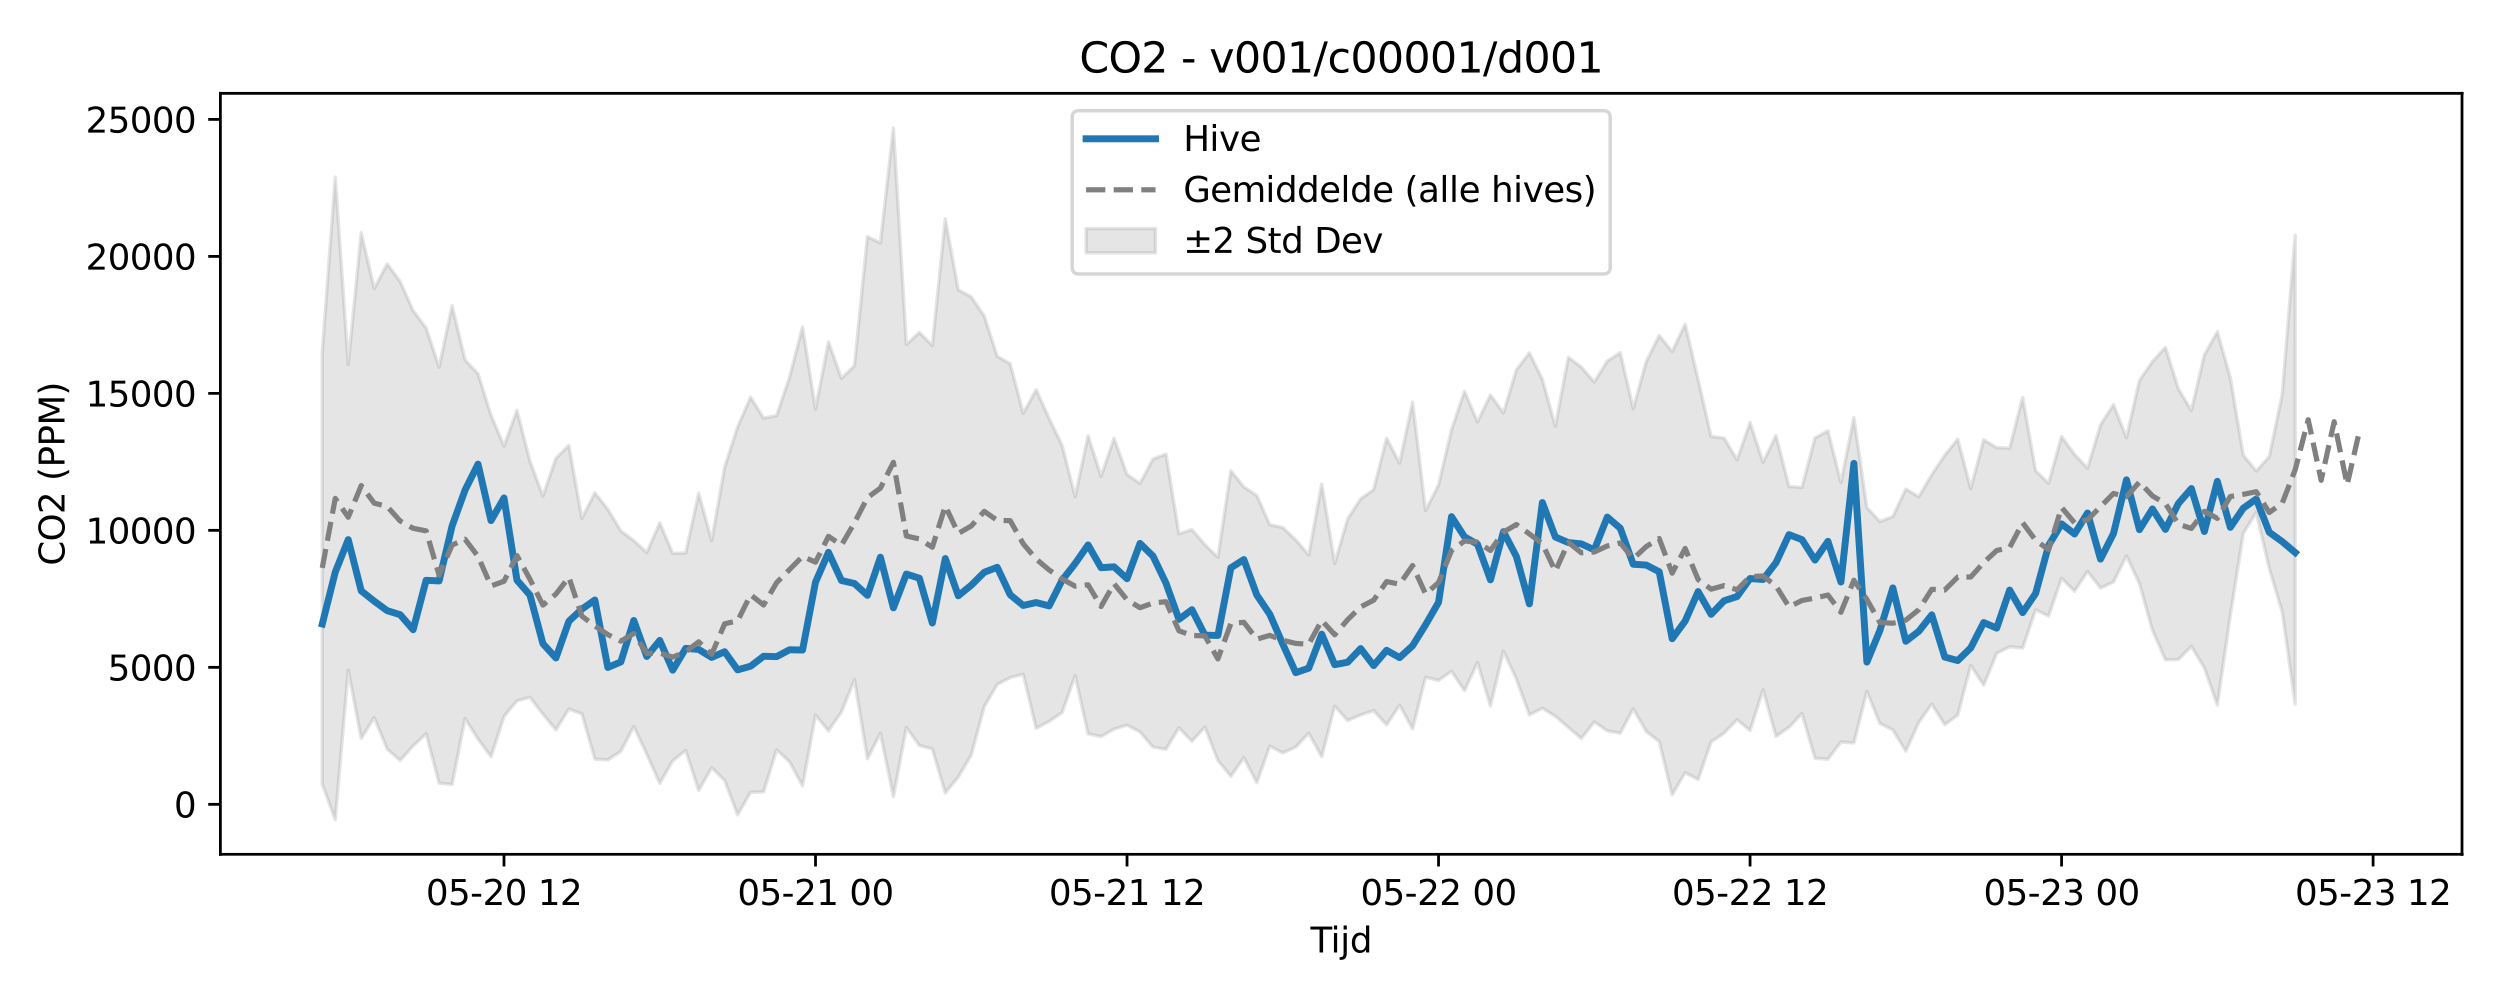 <?xml version="1.0" encoding="utf-8" standalone="no"?>
<!DOCTYPE svg PUBLIC "-//W3C//DTD SVG 1.1//EN"
  "http://www.w3.org/Graphics/SVG/1.1/DTD/svg11.dtd">
<svg xmlns:xlink="http://www.w3.org/1999/xlink" width="720pt" height="288pt" viewBox="0 0 720 288" xmlns="http://www.w3.org/2000/svg" version="1.1">
 <defs>
  <style type="text/css">*{stroke-linejoin: round; stroke-linecap: butt}</style>
 </defs>
 <g id="figure_1">
  <g id="patch_1">
   <path d="M 0 288 
L 720 288 
L 720 0 
L 0 0 
z
" style="fill: #ffffff"/>
  </g>
  <g id="axes_1">
   <g id="patch_2">
    <path d="M 63.47 246.04 
L 709.058 246.04 
L 709.058 26.88 
L 63.47 26.88 
z
" style="fill: #ffffff"/>
   </g>
   <g id="FillBetweenPolyCollection_1">
    <defs>
     <path id="m8ff2dafc01" d="M 92.815 -186.665 
L 92.815 -62.212 
L 96.553 -51.922 
L 100.291 -94.995 
L 104.029 -75.316 
L 107.768 -81.31 
L 111.506 -72.26 
L 115.244 -68.979 
L 118.982 -73.155 
L 122.721 -76.673 
L 126.459 -62.45 
L 130.197 -62.084 
L 133.935 -81.057 
L 137.673 -75.141 
L 141.412 -70.072 
L 145.15 -81.639 
L 148.888 -86.141 
L 152.626 -87.171 
L 156.364 -82.303 
L 160.103 -77.815 
L 163.841 -83.779 
L 167.579 -82.451 
L 171.317 -69.367 
L 175.055 -69.153 
L 178.794 -71.602 
L 182.532 -78.765 
L 186.27 -70.784 
L 190.008 -62.39 
L 193.746 -68.881 
L 197.485 -71.864 
L 201.223 -60.344 
L 204.961 -66.882 
L 208.699 -63.227 
L 212.437 -53.317 
L 216.176 -59.823 
L 219.914 -59.922 
L 223.652 -72.061 
L 227.39 -68.594 
L 231.128 -61.68 
L 234.867 -82.033 
L 238.605 -77.536 
L 242.343 -82.968 
L 246.081 -92.202 
L 249.819 -69.491 
L 253.558 -76.815 
L 257.296 -58.543 
L 261.034 -78.48 
L 264.772 -73.306 
L 268.51 -72.29 
L 272.249 -59.634 
L 275.987 -64.217 
L 279.725 -70.548 
L 283.463 -84.478 
L 287.201 -90.886 
L 290.94 -92.852 
L 294.678 -93.81 
L 298.416 -78.231 
L 302.154 -80.248 
L 305.892 -82.769 
L 309.631 -93.397 
L 313.369 -76.668 
L 317.107 -75.868 
L 320.845 -78.029 
L 324.583 -79.154 
L 328.322 -77.202 
L 332.06 -72.856 
L 335.798 -72.195 
L 339.536 -78.391 
L 343.274 -74.497 
L 347.013 -78.587 
L 350.751 -68.982 
L 354.489 -64.427 
L 358.227 -69.778 
L 361.965 -62.587 
L 365.704 -73.148 
L 369.442 -71.153 
L 373.18 -72.857 
L 376.918 -76.807 
L 380.656 -70.06 
L 384.395 -84.615 
L 388.133 -80.497 
L 391.871 -82.092 
L 395.609 -83.336 
L 399.348 -79.241 
L 403.086 -84.918 
L 406.824 -78.079 
L 410.562 -92.953 
L 414.3 -92.037 
L 418.039 -94.659 
L 421.777 -89.08 
L 425.515 -97.176 
L 429.253 -84.655 
L 432.991 -100.46 
L 436.73 -92.376 
L 440.468 -82.086 
L 444.206 -84.022 
L 447.944 -81.705 
L 451.682 -78.506 
L 455.421 -75.318 
L 459.159 -80.101 
L 462.897 -77.518 
L 466.635 -76.843 
L 470.373 -83.854 
L 474.112 -77.338 
L 477.85 -74.438 
L 481.588 -59.118 
L 485.326 -65.461 
L 489.064 -63.526 
L 492.803 -74.346 
L 496.541 -76.839 
L 500.279 -80.731 
L 504.017 -77.605 
L 507.755 -89.346 
L 511.494 -75.922 
L 515.232 -78.54 
L 518.97 -82.502 
L 522.708 -69.641 
L 526.446 -69.356 
L 530.185 -74.285 
L 533.923 -74.045 
L 537.661 -88.88 
L 541.399 -79.665 
L 545.137 -77.785 
L 548.876 -71.665 
L 552.614 -79.931 
L 556.352 -85.244 
L 560.09 -79.279 
L 563.828 -82.067 
L 567.567 -96.379 
L 571.305 -90.64 
L 575.043 -99.82 
L 578.781 -101.728 
L 582.519 -101.367 
L 586.258 -112.365 
L 589.996 -110.594 
L 593.734 -121.46 
L 597.472 -117.722 
L 601.21 -123.416 
L 604.949 -118.646 
L 608.687 -120.367 
L 612.425 -127.896 
L 616.163 -119.928 
L 619.901 -106.505 
L 623.64 -97.974 
L 627.378 -98.054 
L 631.116 -101.847 
L 634.854 -95.659 
L 638.592 -84.962 
L 642.331 -110.765 
L 646.069 -134.361 
L 649.807 -140.427 
L 653.545 -124.31 
L 657.283 -111.734 
L 661.022 -85.207 
L 661.022 -220.274 
L 661.022 -220.274 
L 657.283 -174.48 
L 653.545 -156.487 
L 649.807 -152.359 
L 646.069 -156.9 
L 642.331 -179.245 
L 638.592 -192.458 
L 634.854 -185.79 
L 631.116 -169.783 
L 627.378 -176.022 
L 623.64 -187.953 
L 619.901 -183.857 
L 616.163 -178.411 
L 612.425 -161.986 
L 608.687 -171.421 
L 604.949 -165.648 
L 601.21 -153.144 
L 597.472 -157.127 
L 593.734 -162.258 
L 589.996 -148.811 
L 586.258 -152.422 
L 582.519 -173.547 
L 578.781 -158.934 
L 575.043 -159.088 
L 571.305 -161.331 
L 567.567 -147.259 
L 563.828 -161.55 
L 560.09 -156.889 
L 556.352 -151.292 
L 552.614 -144.932 
L 548.876 -147.162 
L 545.137 -139.231 
L 541.399 -137.795 
L 537.661 -141.824 
L 533.923 -167.739 
L 530.185 -149.037 
L 526.446 -163.909 
L 522.708 -161.882 
L 518.97 -147.625 
L 515.232 -147.902 
L 511.494 -162.563 
L 507.755 -154.868 
L 504.017 -166.298 
L 500.279 -155.568 
L 496.541 -161.848 
L 492.803 -162.289 
L 489.064 -178.647 
L 485.326 -194.633 
L 481.588 -186.733 
L 477.85 -191.381 
L 474.112 -183.84 
L 470.373 -170.323 
L 466.635 -186.419 
L 462.897 -184.014 
L 459.159 -177.956 
L 455.421 -182.284 
L 451.682 -185.089 
L 447.944 -165.221 
L 444.206 -178.741 
L 440.468 -186.374 
L 436.73 -181.506 
L 432.991 -169.072 
L 429.253 -174.261 
L 425.515 -166.5 
L 421.777 -175.333 
L 418.039 -164.219 
L 414.3 -148.394 
L 410.562 -140.931 
L 406.824 -172.18 
L 403.086 -154.593 
L 399.348 -161.76 
L 395.609 -146.96 
L 391.871 -144.34 
L 388.133 -138.578 
L 384.395 -125.755 
L 380.656 -148.627 
L 376.918 -128.138 
L 373.18 -132.522 
L 369.442 -136.059 
L 365.704 -136.872 
L 361.965 -145.277 
L 358.227 -147.78 
L 354.489 -152.39 
L 350.751 -127.491 
L 347.013 -131.132 
L 343.274 -135.497 
L 339.536 -134.258 
L 335.798 -157.237 
L 332.06 -155.782 
L 328.322 -148.763 
L 324.583 -151.35 
L 320.845 -161.758 
L 317.107 -150.788 
L 313.369 -162.483 
L 309.631 -144.963 
L 305.892 -159.736 
L 302.154 -167.464 
L 298.416 -175.759 
L 294.678 -168.983 
L 290.94 -183.239 
L 287.201 -185.385 
L 283.463 -196.984 
L 279.725 -202.482 
L 275.987 -204.513 
L 272.249 -224.965 
L 268.51 -188.501 
L 264.772 -192.252 
L 261.034 -188.783 
L 257.296 -251.158 
L 253.558 -218.031 
L 249.819 -219.872 
L 246.081 -182.679 
L 242.343 -179.038 
L 238.605 -189.525 
L 234.867 -170.172 
L 231.128 -193.838 
L 227.39 -179.354 
L 223.652 -168.3 
L 219.914 -167.582 
L 216.176 -173.618 
L 212.437 -165.063 
L 208.699 -153.472 
L 204.961 -132.282 
L 201.223 -145.975 
L 197.485 -128.736 
L 193.746 -128.623 
L 190.008 -137.419 
L 186.27 -128.859 
L 182.532 -132.319 
L 178.794 -135.106 
L 175.055 -141.329 
L 171.317 -146.099 
L 167.579 -138.669 
L 163.841 -159.726 
L 160.103 -155.997 
L 156.364 -145.146 
L 152.626 -155.206 
L 148.888 -169.843 
L 145.15 -159.547 
L 141.412 -168.412 
L 137.673 -180.366 
L 133.935 -184.341 
L 130.197 -199.974 
L 126.459 -182.252 
L 122.721 -193.544 
L 118.982 -198.528 
L 115.244 -206.933 
L 111.506 -212.003 
L 107.768 -204.894 
L 104.029 -220.972 
L 100.291 -183.08 
L 96.553 -236.981 
L 92.815 -186.665 
z
" style="stroke: #808080; stroke-opacity: 0.2"/>
    </defs>
    <g clip-path="url(#p6dc0fa5292)">
     <use xlink:href="#m8ff2dafc01" x="0" y="288" style="fill: #808080; fill-opacity: 0.2; stroke: #808080; stroke-opacity: 0.2"/>
    </g>
   </g>
   <g id="matplotlib.axis_1">
    <g id="xtick_1">
     <g id="line2d_1">
      <defs>
       <path id="m4cdfc82470" d="M 0 0 
L 0 3.5 
" style="stroke: #000000; stroke-width: 0.8"/>
      </defs>
      <g>
       <use xlink:href="#m4cdfc82470" x="145.15" y="246.04" style="stroke: #000000; stroke-width: 0.8"/>
      </g>
     </g>
     <g id="text_1">
      <!-- 05-20 12 -->
      <g transform="translate(122.669 260.638) scale(0.1 -0.1)">
       <defs>
        <path id="DejaVuSans-30" d="M 2034 4250 
Q 1547 4250 1301 3770 
Q 1056 3291 1056 2328 
Q 1056 1369 1301 889 
Q 1547 409 2034 409 
Q 2525 409 2770 889 
Q 3016 1369 3016 2328 
Q 3016 3291 2770 3770 
Q 2525 4250 2034 4250 
z
M 2034 4750 
Q 2819 4750 3233 4129 
Q 3647 3509 3647 2328 
Q 3647 1150 3233 529 
Q 2819 -91 2034 -91 
Q 1250 -91 836 529 
Q 422 1150 422 2328 
Q 422 3509 836 4129 
Q 1250 4750 2034 4750 
z
" transform="scale(0.016)"/>
        <path id="DejaVuSans-35" d="M 691 4666 
L 3169 4666 
L 3169 4134 
L 1269 4134 
L 1269 2991 
Q 1406 3038 1543 3061 
Q 1681 3084 1819 3084 
Q 2600 3084 3056 2656 
Q 3513 2228 3513 1497 
Q 3513 744 3044 326 
Q 2575 -91 1722 -91 
Q 1428 -91 1123 -41 
Q 819 9 494 109 
L 494 744 
Q 775 591 1075 516 
Q 1375 441 1709 441 
Q 2250 441 2565 725 
Q 2881 1009 2881 1497 
Q 2881 1984 2565 2268 
Q 2250 2553 1709 2553 
Q 1456 2553 1204 2497 
Q 953 2441 691 2322 
L 691 4666 
z
" transform="scale(0.016)"/>
        <path id="DejaVuSans-2d" d="M 313 2009 
L 1997 2009 
L 1997 1497 
L 313 1497 
L 313 2009 
z
" transform="scale(0.016)"/>
        <path id="DejaVuSans-32" d="M 1228 531 
L 3431 531 
L 3431 0 
L 469 0 
L 469 531 
Q 828 903 1448 1529 
Q 2069 2156 2228 2338 
Q 2531 2678 2651 2914 
Q 2772 3150 2772 3378 
Q 2772 3750 2511 3984 
Q 2250 4219 1831 4219 
Q 1534 4219 1204 4116 
Q 875 4013 500 3803 
L 500 4441 
Q 881 4594 1212 4672 
Q 1544 4750 1819 4750 
Q 2544 4750 2975 4387 
Q 3406 4025 3406 3419 
Q 3406 3131 3298 2873 
Q 3191 2616 2906 2266 
Q 2828 2175 2409 1742 
Q 1991 1309 1228 531 
z
" transform="scale(0.016)"/>
        <path id="DejaVuSans-20" transform="scale(0.016)"/>
        <path id="DejaVuSans-31" d="M 794 531 
L 1825 531 
L 1825 4091 
L 703 3866 
L 703 4441 
L 1819 4666 
L 2450 4666 
L 2450 531 
L 3481 531 
L 3481 0 
L 794 0 
L 794 531 
z
" transform="scale(0.016)"/>
       </defs>
       <use xlink:href="#DejaVuSans-30"/>
       <use xlink:href="#DejaVuSans-35" transform="translate(63.623 0)"/>
       <use xlink:href="#DejaVuSans-2d" transform="translate(127.246 0)"/>
       <use xlink:href="#DejaVuSans-32" transform="translate(163.33 0)"/>
       <use xlink:href="#DejaVuSans-30" transform="translate(226.953 0)"/>
       <use xlink:href="#DejaVuSans-20" transform="translate(290.576 0)"/>
       <use xlink:href="#DejaVuSans-31" transform="translate(322.363 0)"/>
       <use xlink:href="#DejaVuSans-32" transform="translate(385.986 0)"/>
      </g>
     </g>
    </g>
    <g id="xtick_2">
     <g id="line2d_2">
      <g>
       <use xlink:href="#m4cdfc82470" x="234.867" y="246.04" style="stroke: #000000; stroke-width: 0.8"/>
      </g>
     </g>
     <g id="text_2">
      <!-- 05-21 00 -->
      <g transform="translate(212.386 260.638) scale(0.1 -0.1)">
       <use xlink:href="#DejaVuSans-30"/>
       <use xlink:href="#DejaVuSans-35" transform="translate(63.623 0)"/>
       <use xlink:href="#DejaVuSans-2d" transform="translate(127.246 0)"/>
       <use xlink:href="#DejaVuSans-32" transform="translate(163.33 0)"/>
       <use xlink:href="#DejaVuSans-31" transform="translate(226.953 0)"/>
       <use xlink:href="#DejaVuSans-20" transform="translate(290.576 0)"/>
       <use xlink:href="#DejaVuSans-30" transform="translate(322.363 0)"/>
       <use xlink:href="#DejaVuSans-30" transform="translate(385.986 0)"/>
      </g>
     </g>
    </g>
    <g id="xtick_3">
     <g id="line2d_3">
      <g>
       <use xlink:href="#m4cdfc82470" x="324.583" y="246.04" style="stroke: #000000; stroke-width: 0.8"/>
      </g>
     </g>
     <g id="text_3">
      <!-- 05-21 12 -->
      <g transform="translate(302.103 260.638) scale(0.1 -0.1)">
       <use xlink:href="#DejaVuSans-30"/>
       <use xlink:href="#DejaVuSans-35" transform="translate(63.623 0)"/>
       <use xlink:href="#DejaVuSans-2d" transform="translate(127.246 0)"/>
       <use xlink:href="#DejaVuSans-32" transform="translate(163.33 0)"/>
       <use xlink:href="#DejaVuSans-31" transform="translate(226.953 0)"/>
       <use xlink:href="#DejaVuSans-20" transform="translate(290.576 0)"/>
       <use xlink:href="#DejaVuSans-31" transform="translate(322.363 0)"/>
       <use xlink:href="#DejaVuSans-32" transform="translate(385.986 0)"/>
      </g>
     </g>
    </g>
    <g id="xtick_4">
     <g id="line2d_4">
      <g>
       <use xlink:href="#m4cdfc82470" x="414.3" y="246.04" style="stroke: #000000; stroke-width: 0.8"/>
      </g>
     </g>
     <g id="text_4">
      <!-- 05-22 00 -->
      <g transform="translate(391.82 260.638) scale(0.1 -0.1)">
       <use xlink:href="#DejaVuSans-30"/>
       <use xlink:href="#DejaVuSans-35" transform="translate(63.623 0)"/>
       <use xlink:href="#DejaVuSans-2d" transform="translate(127.246 0)"/>
       <use xlink:href="#DejaVuSans-32" transform="translate(163.33 0)"/>
       <use xlink:href="#DejaVuSans-32" transform="translate(226.953 0)"/>
       <use xlink:href="#DejaVuSans-20" transform="translate(290.576 0)"/>
       <use xlink:href="#DejaVuSans-30" transform="translate(322.363 0)"/>
       <use xlink:href="#DejaVuSans-30" transform="translate(385.986 0)"/>
      </g>
     </g>
    </g>
    <g id="xtick_5">
     <g id="line2d_5">
      <g>
       <use xlink:href="#m4cdfc82470" x="504.017" y="246.04" style="stroke: #000000; stroke-width: 0.8"/>
      </g>
     </g>
     <g id="text_5">
      <!-- 05-22 12 -->
      <g transform="translate(481.537 260.638) scale(0.1 -0.1)">
       <use xlink:href="#DejaVuSans-30"/>
       <use xlink:href="#DejaVuSans-35" transform="translate(63.623 0)"/>
       <use xlink:href="#DejaVuSans-2d" transform="translate(127.246 0)"/>
       <use xlink:href="#DejaVuSans-32" transform="translate(163.33 0)"/>
       <use xlink:href="#DejaVuSans-32" transform="translate(226.953 0)"/>
       <use xlink:href="#DejaVuSans-20" transform="translate(290.576 0)"/>
       <use xlink:href="#DejaVuSans-31" transform="translate(322.363 0)"/>
       <use xlink:href="#DejaVuSans-32" transform="translate(385.986 0)"/>
      </g>
     </g>
    </g>
    <g id="xtick_6">
     <g id="line2d_6">
      <g>
       <use xlink:href="#m4cdfc82470" x="593.734" y="246.04" style="stroke: #000000; stroke-width: 0.8"/>
      </g>
     </g>
     <g id="text_6">
      <!-- 05-23 00 -->
      <g transform="translate(571.254 260.638) scale(0.1 -0.1)">
       <defs>
        <path id="DejaVuSans-33" d="M 2597 2516 
Q 3050 2419 3304 2112 
Q 3559 1806 3559 1356 
Q 3559 666 3084 287 
Q 2609 -91 1734 -91 
Q 1441 -91 1130 -33 
Q 819 25 488 141 
L 488 750 
Q 750 597 1062 519 
Q 1375 441 1716 441 
Q 2309 441 2620 675 
Q 2931 909 2931 1356 
Q 2931 1769 2642 2001 
Q 2353 2234 1838 2234 
L 1294 2234 
L 1294 2753 
L 1863 2753 
Q 2328 2753 2575 2939 
Q 2822 3125 2822 3475 
Q 2822 3834 2567 4026 
Q 2313 4219 1838 4219 
Q 1578 4219 1281 4162 
Q 984 4106 628 3988 
L 628 4550 
Q 988 4650 1302 4700 
Q 1616 4750 1894 4750 
Q 2613 4750 3031 4423 
Q 3450 4097 3450 3541 
Q 3450 3153 3228 2886 
Q 3006 2619 2597 2516 
z
" transform="scale(0.016)"/>
       </defs>
       <use xlink:href="#DejaVuSans-30"/>
       <use xlink:href="#DejaVuSans-35" transform="translate(63.623 0)"/>
       <use xlink:href="#DejaVuSans-2d" transform="translate(127.246 0)"/>
       <use xlink:href="#DejaVuSans-32" transform="translate(163.33 0)"/>
       <use xlink:href="#DejaVuSans-33" transform="translate(226.953 0)"/>
       <use xlink:href="#DejaVuSans-20" transform="translate(290.576 0)"/>
       <use xlink:href="#DejaVuSans-30" transform="translate(322.363 0)"/>
       <use xlink:href="#DejaVuSans-30" transform="translate(385.986 0)"/>
      </g>
     </g>
    </g>
    <g id="xtick_7">
     <g id="line2d_7">
      <g>
       <use xlink:href="#m4cdfc82470" x="683.451" y="246.04" style="stroke: #000000; stroke-width: 0.8"/>
      </g>
     </g>
     <g id="text_7">
      <!-- 05-23 12 -->
      <g transform="translate(660.97 260.638) scale(0.1 -0.1)">
       <use xlink:href="#DejaVuSans-30"/>
       <use xlink:href="#DejaVuSans-35" transform="translate(63.623 0)"/>
       <use xlink:href="#DejaVuSans-2d" transform="translate(127.246 0)"/>
       <use xlink:href="#DejaVuSans-32" transform="translate(163.33 0)"/>
       <use xlink:href="#DejaVuSans-33" transform="translate(226.953 0)"/>
       <use xlink:href="#DejaVuSans-20" transform="translate(290.576 0)"/>
       <use xlink:href="#DejaVuSans-31" transform="translate(322.363 0)"/>
       <use xlink:href="#DejaVuSans-32" transform="translate(385.986 0)"/>
      </g>
     </g>
    </g>
    <g id="text_8">
     <!-- Tijd -->
     <g transform="translate(377.414 274.317) scale(0.1 -0.1)">
      <defs>
       <path id="DejaVuSans-54" d="M -19 4666 
L 3928 4666 
L 3928 4134 
L 2272 4134 
L 2272 0 
L 1638 0 
L 1638 4134 
L -19 4134 
L -19 4666 
z
" transform="scale(0.016)"/>
       <path id="DejaVuSans-69" d="M 603 3500 
L 1178 3500 
L 1178 0 
L 603 0 
L 603 3500 
z
M 603 4863 
L 1178 4863 
L 1178 4134 
L 603 4134 
L 603 4863 
z
" transform="scale(0.016)"/>
       <path id="DejaVuSans-6a" d="M 603 3500 
L 1178 3500 
L 1178 -63 
Q 1178 -731 923 -1031 
Q 669 -1331 103 -1331 
L -116 -1331 
L -116 -844 
L 38 -844 
Q 366 -844 484 -692 
Q 603 -541 603 -63 
L 603 3500 
z
M 603 4863 
L 1178 4863 
L 1178 4134 
L 603 4134 
L 603 4863 
z
" transform="scale(0.016)"/>
       <path id="DejaVuSans-64" d="M 2906 2969 
L 2906 4863 
L 3481 4863 
L 3481 0 
L 2906 0 
L 2906 525 
Q 2725 213 2448 61 
Q 2172 -91 1784 -91 
Q 1150 -91 751 415 
Q 353 922 353 1747 
Q 353 2572 751 3078 
Q 1150 3584 1784 3584 
Q 2172 3584 2448 3432 
Q 2725 3281 2906 2969 
z
M 947 1747 
Q 947 1113 1208 752 
Q 1469 391 1925 391 
Q 2381 391 2643 752 
Q 2906 1113 2906 1747 
Q 2906 2381 2643 2742 
Q 2381 3103 1925 3103 
Q 1469 3103 1208 2742 
Q 947 2381 947 1747 
z
" transform="scale(0.016)"/>
      </defs>
      <use xlink:href="#DejaVuSans-54"/>
      <use xlink:href="#DejaVuSans-69" transform="translate(57.959 0)"/>
      <use xlink:href="#DejaVuSans-6a" transform="translate(85.742 0)"/>
      <use xlink:href="#DejaVuSans-64" transform="translate(113.525 0)"/>
     </g>
    </g>
   </g>
   <g id="matplotlib.axis_2">
    <g id="ytick_1">
     <g id="line2d_8">
      <defs>
       <path id="maaa9385271" d="M 0 0 
L -3.5 0 
" style="stroke: #000000; stroke-width: 0.8"/>
      </defs>
      <g>
       <use xlink:href="#maaa9385271" x="63.47" y="231.643" style="stroke: #000000; stroke-width: 0.8"/>
      </g>
     </g>
     <g id="text_9">
      <!-- 0 -->
      <g transform="translate(50.108 235.442) scale(0.1 -0.1)">
       <use xlink:href="#DejaVuSans-30"/>
      </g>
     </g>
    </g>
    <g id="ytick_2">
     <g id="line2d_9">
      <g>
       <use xlink:href="#maaa9385271" x="63.47" y="192.193" style="stroke: #000000; stroke-width: 0.8"/>
      </g>
     </g>
     <g id="text_10">
      <!-- 5000 -->
      <g transform="translate(31.02 195.992) scale(0.1 -0.1)">
       <use xlink:href="#DejaVuSans-35"/>
       <use xlink:href="#DejaVuSans-30" transform="translate(63.623 0)"/>
       <use xlink:href="#DejaVuSans-30" transform="translate(127.246 0)"/>
       <use xlink:href="#DejaVuSans-30" transform="translate(190.869 0)"/>
      </g>
     </g>
    </g>
    <g id="ytick_3">
     <g id="line2d_10">
      <g>
       <use xlink:href="#maaa9385271" x="63.47" y="152.742" style="stroke: #000000; stroke-width: 0.8"/>
      </g>
     </g>
     <g id="text_11">
      <!-- 10000 -->
      <g transform="translate(24.657 156.541) scale(0.1 -0.1)">
       <use xlink:href="#DejaVuSans-31"/>
       <use xlink:href="#DejaVuSans-30" transform="translate(63.623 0)"/>
       <use xlink:href="#DejaVuSans-30" transform="translate(127.246 0)"/>
       <use xlink:href="#DejaVuSans-30" transform="translate(190.869 0)"/>
       <use xlink:href="#DejaVuSans-30" transform="translate(254.492 0)"/>
      </g>
     </g>
    </g>
    <g id="ytick_4">
     <g id="line2d_11">
      <g>
       <use xlink:href="#maaa9385271" x="63.47" y="113.292" style="stroke: #000000; stroke-width: 0.8"/>
      </g>
     </g>
     <g id="text_12">
      <!-- 15000 -->
      <g transform="translate(24.657 117.091) scale(0.1 -0.1)">
       <use xlink:href="#DejaVuSans-31"/>
       <use xlink:href="#DejaVuSans-35" transform="translate(63.623 0)"/>
       <use xlink:href="#DejaVuSans-30" transform="translate(127.246 0)"/>
       <use xlink:href="#DejaVuSans-30" transform="translate(190.869 0)"/>
       <use xlink:href="#DejaVuSans-30" transform="translate(254.492 0)"/>
      </g>
     </g>
    </g>
    <g id="ytick_5">
     <g id="line2d_12">
      <g>
       <use xlink:href="#maaa9385271" x="63.47" y="73.841" style="stroke: #000000; stroke-width: 0.8"/>
      </g>
     </g>
     <g id="text_13">
      <!-- 20000 -->
      <g transform="translate(24.657 77.641) scale(0.1 -0.1)">
       <use xlink:href="#DejaVuSans-32"/>
       <use xlink:href="#DejaVuSans-30" transform="translate(63.623 0)"/>
       <use xlink:href="#DejaVuSans-30" transform="translate(127.246 0)"/>
       <use xlink:href="#DejaVuSans-30" transform="translate(190.869 0)"/>
       <use xlink:href="#DejaVuSans-30" transform="translate(254.492 0)"/>
      </g>
     </g>
    </g>
    <g id="ytick_6">
     <g id="line2d_13">
      <g>
       <use xlink:href="#maaa9385271" x="63.47" y="34.391" style="stroke: #000000; stroke-width: 0.8"/>
      </g>
     </g>
     <g id="text_14">
      <!-- 25000 -->
      <g transform="translate(24.657 38.19) scale(0.1 -0.1)">
       <use xlink:href="#DejaVuSans-32"/>
       <use xlink:href="#DejaVuSans-35" transform="translate(63.623 0)"/>
       <use xlink:href="#DejaVuSans-30" transform="translate(127.246 0)"/>
       <use xlink:href="#DejaVuSans-30" transform="translate(190.869 0)"/>
       <use xlink:href="#DejaVuSans-30" transform="translate(254.492 0)"/>
      </g>
     </g>
    </g>
    <g id="text_15">
     <!-- CO2 (PPM) -->
     <g transform="translate(18.578 162.903) rotate(-90) scale(0.1 -0.1)">
      <defs>
       <path id="DejaVuSans-43" d="M 4122 4306 
L 4122 3641 
Q 3803 3938 3442 4084 
Q 3081 4231 2675 4231 
Q 1875 4231 1450 3742 
Q 1025 3253 1025 2328 
Q 1025 1406 1450 917 
Q 1875 428 2675 428 
Q 3081 428 3442 575 
Q 3803 722 4122 1019 
L 4122 359 
Q 3791 134 3420 21 
Q 3050 -91 2638 -91 
Q 1578 -91 968 557 
Q 359 1206 359 2328 
Q 359 3453 968 4101 
Q 1578 4750 2638 4750 
Q 3056 4750 3426 4639 
Q 3797 4528 4122 4306 
z
" transform="scale(0.016)"/>
       <path id="DejaVuSans-4f" d="M 2522 4238 
Q 1834 4238 1429 3725 
Q 1025 3213 1025 2328 
Q 1025 1447 1429 934 
Q 1834 422 2522 422 
Q 3209 422 3611 934 
Q 4013 1447 4013 2328 
Q 4013 3213 3611 3725 
Q 3209 4238 2522 4238 
z
M 2522 4750 
Q 3503 4750 4090 4092 
Q 4678 3434 4678 2328 
Q 4678 1225 4090 567 
Q 3503 -91 2522 -91 
Q 1538 -91 948 565 
Q 359 1222 359 2328 
Q 359 3434 948 4092 
Q 1538 4750 2522 4750 
z
" transform="scale(0.016)"/>
       <path id="DejaVuSans-28" d="M 1984 4856 
Q 1566 4138 1362 3434 
Q 1159 2731 1159 2009 
Q 1159 1288 1364 580 
Q 1569 -128 1984 -844 
L 1484 -844 
Q 1016 -109 783 600 
Q 550 1309 550 2009 
Q 550 2706 781 3412 
Q 1013 4119 1484 4856 
L 1984 4856 
z
" transform="scale(0.016)"/>
       <path id="DejaVuSans-50" d="M 1259 4147 
L 1259 2394 
L 2053 2394 
Q 2494 2394 2734 2622 
Q 2975 2850 2975 3272 
Q 2975 3691 2734 3919 
Q 2494 4147 2053 4147 
L 1259 4147 
z
M 628 4666 
L 2053 4666 
Q 2838 4666 3239 4311 
Q 3641 3956 3641 3272 
Q 3641 2581 3239 2228 
Q 2838 1875 2053 1875 
L 1259 1875 
L 1259 0 
L 628 0 
L 628 4666 
z
" transform="scale(0.016)"/>
       <path id="DejaVuSans-4d" d="M 628 4666 
L 1569 4666 
L 2759 1491 
L 3956 4666 
L 4897 4666 
L 4897 0 
L 4281 0 
L 4281 4097 
L 3078 897 
L 2444 897 
L 1241 4097 
L 1241 0 
L 628 0 
L 628 4666 
z
" transform="scale(0.016)"/>
       <path id="DejaVuSans-29" d="M 513 4856 
L 1013 4856 
Q 1481 4119 1714 3412 
Q 1947 2706 1947 2009 
Q 1947 1309 1714 600 
Q 1481 -109 1013 -844 
L 513 -844 
Q 928 -128 1133 580 
Q 1338 1288 1338 2009 
Q 1338 2731 1133 3434 
Q 928 4138 513 4856 
z
" transform="scale(0.016)"/>
      </defs>
      <use xlink:href="#DejaVuSans-43"/>
      <use xlink:href="#DejaVuSans-4f" transform="translate(69.824 0)"/>
      <use xlink:href="#DejaVuSans-32" transform="translate(148.535 0)"/>
      <use xlink:href="#DejaVuSans-20" transform="translate(212.158 0)"/>
      <use xlink:href="#DejaVuSans-28" transform="translate(243.945 0)"/>
      <use xlink:href="#DejaVuSans-50" transform="translate(282.959 0)"/>
      <use xlink:href="#DejaVuSans-50" transform="translate(343.262 0)"/>
      <use xlink:href="#DejaVuSans-4d" transform="translate(403.564 0)"/>
      <use xlink:href="#DejaVuSans-29" transform="translate(489.844 0)"/>
     </g>
    </g>
   </g>
   <g id="line2d_14">
    <path d="M 92.815 179.714 
L 96.553 164.772 
L 100.291 155.42 
L 104.029 170.158 
L 107.768 173.133 
L 111.506 175.871 
L 115.244 177.028 
L 118.982 181.346 
L 122.721 167.128 
L 126.459 167.313 
L 130.197 151.503 
L 133.935 141.136 
L 137.673 133.675 
L 141.412 149.92 
L 145.15 143.419 
L 148.888 167.097 
L 152.626 171.379 
L 156.364 185.386 
L 160.103 189.481 
L 163.841 178.916 
L 167.579 175.434 
L 171.317 172.809 
L 175.055 192.229 
L 178.794 190.638 
L 182.532 178.703 
L 186.27 189.055 
L 190.008 184.45 
L 193.746 193.005 
L 197.485 186.727 
L 201.223 187.038 
L 204.961 189.331 
L 208.699 187.698 
L 212.437 192.916 
L 216.176 191.864 
L 219.914 189.008 
L 223.652 189.11 
L 227.39 187.135 
L 231.128 187.217 
L 234.867 167.66 
L 238.605 159.078 
L 242.343 167.189 
L 246.081 168.049 
L 249.819 171.455 
L 253.558 160.485 
L 257.296 175.058 
L 261.034 165.335 
L 264.772 166.518 
L 268.51 179.429 
L 272.249 160.866 
L 275.987 171.584 
L 279.725 168.541 
L 283.463 164.814 
L 287.201 163.386 
L 290.94 171.3 
L 294.678 174.365 
L 298.416 173.533 
L 302.154 174.5 
L 305.892 167.089 
L 309.631 162.302 
L 313.369 156.945 
L 317.107 163.502 
L 320.845 163.241 
L 324.583 166.663 
L 328.322 156.506 
L 332.06 160.156 
L 335.798 167.941 
L 339.536 178.369 
L 343.274 175.592 
L 347.013 182.927 
L 350.751 183.014 
L 354.489 163.536 
L 358.227 161.161 
L 361.965 171.373 
L 365.704 176.915 
L 369.442 185.489 
L 373.18 193.726 
L 376.918 192.432 
L 380.656 182.651 
L 384.395 191.43 
L 388.133 190.717 
L 391.871 186.788 
L 395.609 191.68 
L 399.348 187.288 
L 403.086 189.389 
L 406.824 185.965 
L 410.562 179.942 
L 414.3 173.472 
L 418.039 148.8 
L 421.777 154.602 
L 425.515 156.74 
L 429.253 166.997 
L 432.991 153.129 
L 436.73 160.314 
L 440.468 173.911 
L 444.206 144.738 
L 447.944 154.665 
L 451.682 156.259 
L 455.421 156.637 
L 459.159 158.355 
L 462.897 148.929 
L 466.635 152.127 
L 470.373 162.507 
L 474.112 162.731 
L 477.85 164.667 
L 481.588 183.953 
L 485.326 178.854 
L 489.064 170.379 
L 492.803 176.925 
L 496.541 173.014 
L 500.279 171.802 
L 504.017 166.617 
L 507.755 166.894 
L 511.494 162.042 
L 515.232 153.981 
L 518.97 155.412 
L 522.708 161.3 
L 526.446 155.911 
L 530.185 167.623 
L 533.923 133.455 
L 537.661 190.67 
L 541.399 181.601 
L 545.137 169.317 
L 548.876 184.684 
L 552.614 181.813 
L 556.352 177.08 
L 560.09 189.239 
L 563.828 190.233 
L 567.567 186.596 
L 571.305 179.29 
L 575.043 180.902 
L 578.781 169.948 
L 582.519 176.431 
L 586.258 170.913 
L 589.996 157.069 
L 593.734 150.88 
L 597.472 153.786 
L 601.21 147.758 
L 604.949 161.019 
L 608.687 153.652 
L 612.425 138.201 
L 616.163 152.537 
L 619.901 146.577 
L 623.64 152.456 
L 627.378 145.005 
L 631.116 140.702 
L 634.854 153.071 
L 638.592 138.622 
L 642.331 151.872 
L 646.069 146.354 
L 649.807 143.716 
L 653.545 153.289 
L 657.283 155.985 
L 661.022 159.136 
L 661.022 159.136 
" clip-path="url(#p6dc0fa5292)" style="fill: none; stroke: #1f77b4; stroke-width: 2; stroke-linecap: square"/>
   </g>
   <g id="line2d_15">
    <path d="M 92.815 163.561 
L 96.553 143.549 
L 100.291 148.962 
L 104.029 139.856 
L 107.768 144.898 
L 111.506 145.869 
L 115.244 150.044 
L 118.982 152.158 
L 122.721 152.891 
L 126.459 165.649 
L 130.197 156.971 
L 133.935 155.301 
L 137.673 160.246 
L 141.412 168.758 
L 145.15 167.407 
L 148.888 160.008 
L 152.626 166.812 
L 156.364 174.275 
L 160.103 171.094 
L 163.841 166.247 
L 167.579 177.44 
L 171.317 180.267 
L 175.055 182.759 
L 178.794 184.646 
L 182.532 182.458 
L 186.27 188.179 
L 190.008 188.095 
L 193.746 189.248 
L 197.485 187.7 
L 201.223 184.84 
L 204.961 188.418 
L 208.699 179.65 
L 212.437 178.81 
L 216.176 171.28 
L 219.914 174.248 
L 223.652 167.82 
L 231.128 160.241 
L 234.867 161.897 
L 238.605 154.47 
L 242.343 156.997 
L 246.081 150.56 
L 249.819 143.318 
L 253.558 140.577 
L 257.296 133.149 
L 261.034 154.368 
L 264.772 155.221 
L 268.51 157.605 
L 272.249 145.701 
L 275.987 153.635 
L 279.725 151.485 
L 283.463 147.269 
L 287.201 149.864 
L 290.94 149.954 
L 294.678 156.604 
L 298.416 161.005 
L 302.154 164.144 
L 305.892 166.748 
L 309.631 168.82 
L 313.369 168.424 
L 317.107 174.672 
L 320.845 168.106 
L 324.583 172.748 
L 328.322 175.018 
L 332.06 173.681 
L 335.798 173.284 
L 339.536 181.676 
L 343.274 183.003 
L 347.013 183.14 
L 350.751 189.764 
L 354.489 179.591 
L 358.227 179.221 
L 361.965 184.068 
L 365.704 182.99 
L 369.442 184.394 
L 373.18 185.31 
L 376.918 185.528 
L 380.656 178.657 
L 384.395 182.815 
L 388.133 178.463 
L 391.871 174.784 
L 395.609 172.852 
L 399.348 167.499 
L 403.086 168.245 
L 406.824 162.87 
L 410.562 171.058 
L 414.3 167.785 
L 418.039 158.561 
L 421.777 155.794 
L 425.515 156.162 
L 429.253 158.542 
L 432.991 153.234 
L 436.73 151.059 
L 440.468 153.77 
L 444.206 156.619 
L 447.944 164.537 
L 451.682 156.202 
L 455.421 159.199 
L 459.159 158.971 
L 462.897 157.234 
L 466.635 156.369 
L 470.373 160.912 
L 474.112 157.411 
L 477.85 155.091 
L 481.588 165.074 
L 485.326 157.953 
L 489.064 166.914 
L 492.803 169.682 
L 496.541 168.656 
L 500.279 169.851 
L 504.017 166.049 
L 507.755 165.893 
L 511.494 168.757 
L 515.232 174.779 
L 518.97 172.936 
L 522.708 172.239 
L 526.446 171.368 
L 530.185 176.339 
L 533.923 167.108 
L 537.661 172.648 
L 541.399 179.27 
L 545.137 179.492 
L 548.876 178.586 
L 552.614 175.569 
L 556.352 169.732 
L 560.09 169.916 
L 563.828 166.191 
L 567.567 166.181 
L 571.305 162.015 
L 575.043 158.546 
L 578.781 157.669 
L 582.519 150.543 
L 586.258 155.606 
L 589.996 158.298 
L 593.734 146.141 
L 597.472 150.576 
L 601.21 149.72 
L 608.687 142.106 
L 612.425 143.059 
L 616.163 138.83 
L 619.901 142.819 
L 623.64 145.036 
L 627.378 150.962 
L 631.116 152.185 
L 634.854 147.275 
L 638.592 149.29 
L 642.331 142.995 
L 646.069 142.369 
L 649.807 141.607 
L 653.545 147.601 
L 657.283 144.893 
L 661.022 135.259 
L 664.76 120.89 
L 668.498 138.323 
L 672.236 121.458 
L 675.975 139.6 
L 679.713 123.32 
L 679.713 123.32 
" clip-path="url(#p6dc0fa5292)" style="fill: none; stroke-dasharray: 5.55,2.4; stroke-dashoffset: 0; stroke: #808080; stroke-width: 1.5"/>
   </g>
   <g id="patch_3">
    <path d="M 63.47 246.04 
L 63.47 26.88 
" style="fill: none; stroke: #000000; stroke-width: 0.8; stroke-linejoin: miter; stroke-linecap: square"/>
   </g>
   <g id="patch_4">
    <path d="M 709.058 246.04 
L 709.058 26.88 
" style="fill: none; stroke: #000000; stroke-width: 0.8; stroke-linejoin: miter; stroke-linecap: square"/>
   </g>
   <g id="patch_5">
    <path d="M 63.47 246.04 
L 709.058 246.04 
" style="fill: none; stroke: #000000; stroke-width: 0.8; stroke-linejoin: miter; stroke-linecap: square"/>
   </g>
   <g id="patch_6">
    <path d="M 63.47 26.88 
L 709.058 26.88 
" style="fill: none; stroke: #000000; stroke-width: 0.8; stroke-linejoin: miter; stroke-linecap: square"/>
   </g>
   <g id="text_16">
    <!-- CO2 - v001/c00001/d001 -->
    <g transform="translate(310.861 20.88) scale(0.12 -0.12)">
     <defs>
      <path id="DejaVuSans-76" d="M 191 3500 
L 800 3500 
L 1894 563 
L 2988 3500 
L 3597 3500 
L 2284 0 
L 1503 0 
L 191 3500 
z
" transform="scale(0.016)"/>
      <path id="DejaVuSans-2f" d="M 1625 4666 
L 2156 4666 
L 531 -594 
L 0 -594 
L 1625 4666 
z
" transform="scale(0.016)"/>
      <path id="DejaVuSans-63" d="M 3122 3366 
L 3122 2828 
Q 2878 2963 2633 3030 
Q 2388 3097 2138 3097 
Q 1578 3097 1268 2742 
Q 959 2388 959 1747 
Q 959 1106 1268 751 
Q 1578 397 2138 397 
Q 2388 397 2633 464 
Q 2878 531 3122 666 
L 3122 134 
Q 2881 22 2623 -34 
Q 2366 -91 2075 -91 
Q 1284 -91 818 406 
Q 353 903 353 1747 
Q 353 2603 823 3093 
Q 1294 3584 2113 3584 
Q 2378 3584 2631 3529 
Q 2884 3475 3122 3366 
z
" transform="scale(0.016)"/>
     </defs>
     <use xlink:href="#DejaVuSans-43"/>
     <use xlink:href="#DejaVuSans-4f" transform="translate(69.824 0)"/>
     <use xlink:href="#DejaVuSans-32" transform="translate(148.535 0)"/>
     <use xlink:href="#DejaVuSans-20" transform="translate(212.158 0)"/>
     <use xlink:href="#DejaVuSans-2d" transform="translate(243.945 0)"/>
     <use xlink:href="#DejaVuSans-20" transform="translate(280.029 0)"/>
     <use xlink:href="#DejaVuSans-76" transform="translate(311.816 0)"/>
     <use xlink:href="#DejaVuSans-30" transform="translate(370.996 0)"/>
     <use xlink:href="#DejaVuSans-30" transform="translate(434.619 0)"/>
     <use xlink:href="#DejaVuSans-31" transform="translate(498.242 0)"/>
     <use xlink:href="#DejaVuSans-2f" transform="translate(561.865 0)"/>
     <use xlink:href="#DejaVuSans-63" transform="translate(595.557 0)"/>
     <use xlink:href="#DejaVuSans-30" transform="translate(650.537 0)"/>
     <use xlink:href="#DejaVuSans-30" transform="translate(714.16 0)"/>
     <use xlink:href="#DejaVuSans-30" transform="translate(777.783 0)"/>
     <use xlink:href="#DejaVuSans-30" transform="translate(841.406 0)"/>
     <use xlink:href="#DejaVuSans-31" transform="translate(905.029 0)"/>
     <use xlink:href="#DejaVuSans-2f" transform="translate(968.652 0)"/>
     <use xlink:href="#DejaVuSans-64" transform="translate(1002.344 0)"/>
     <use xlink:href="#DejaVuSans-30" transform="translate(1065.82 0)"/>
     <use xlink:href="#DejaVuSans-30" transform="translate(1129.443 0)"/>
     <use xlink:href="#DejaVuSans-31" transform="translate(1193.066 0)"/>
    </g>
   </g>
   <g id="legend_1">
    <g id="patch_7">
     <path d="M 310.792 78.914 
L 461.736 78.914 
Q 463.736 78.914 463.736 76.914 
L 463.736 33.88 
Q 463.736 31.88 461.736 31.88 
L 310.792 31.88 
Q 308.792 31.88 308.792 33.88 
L 308.792 76.914 
Q 308.792 78.914 310.792 78.914 
z
" style="fill: #ffffff; opacity: 0.8; stroke: #cccccc; stroke-linejoin: miter"/>
    </g>
    <g id="line2d_16">
     <path d="M 312.792 39.978 
L 322.792 39.978 
L 332.792 39.978 
" style="fill: none; stroke: #1f77b4; stroke-width: 2; stroke-linecap: square"/>
    </g>
    <g id="text_17">
     <!-- Hive -->
     <g transform="translate(340.792 43.478) scale(0.1 -0.1)">
      <defs>
       <path id="DejaVuSans-48" d="M 628 4666 
L 1259 4666 
L 1259 2753 
L 3553 2753 
L 3553 4666 
L 4184 4666 
L 4184 0 
L 3553 0 
L 3553 2222 
L 1259 2222 
L 1259 0 
L 628 0 
L 628 4666 
z
" transform="scale(0.016)"/>
       <path id="DejaVuSans-65" d="M 3597 1894 
L 3597 1613 
L 953 1613 
Q 991 1019 1311 708 
Q 1631 397 2203 397 
Q 2534 397 2845 478 
Q 3156 559 3463 722 
L 3463 178 
Q 3153 47 2828 -22 
Q 2503 -91 2169 -91 
Q 1331 -91 842 396 
Q 353 884 353 1716 
Q 353 2575 817 3079 
Q 1281 3584 2069 3584 
Q 2775 3584 3186 3129 
Q 3597 2675 3597 1894 
z
M 3022 2063 
Q 3016 2534 2758 2815 
Q 2500 3097 2075 3097 
Q 1594 3097 1305 2825 
Q 1016 2553 972 2059 
L 3022 2063 
z
" transform="scale(0.016)"/>
      </defs>
      <use xlink:href="#DejaVuSans-48"/>
      <use xlink:href="#DejaVuSans-69" transform="translate(75.195 0)"/>
      <use xlink:href="#DejaVuSans-76" transform="translate(102.979 0)"/>
      <use xlink:href="#DejaVuSans-65" transform="translate(162.158 0)"/>
     </g>
    </g>
    <g id="line2d_17">
     <path d="M 312.792 54.657 
L 322.792 54.657 
L 332.792 54.657 
" style="fill: none; stroke-dasharray: 5.55,2.4; stroke-dashoffset: 0; stroke: #808080; stroke-width: 1.5"/>
    </g>
    <g id="text_18">
     <!-- Gemiddelde (alle hives) -->
     <g transform="translate(340.792 58.157) scale(0.1 -0.1)">
      <defs>
       <path id="DejaVuSans-47" d="M 3809 666 
L 3809 1919 
L 2778 1919 
L 2778 2438 
L 4434 2438 
L 4434 434 
Q 4069 175 3628 42 
Q 3188 -91 2688 -91 
Q 1594 -91 976 548 
Q 359 1188 359 2328 
Q 359 3472 976 4111 
Q 1594 4750 2688 4750 
Q 3144 4750 3555 4637 
Q 3966 4525 4313 4306 
L 4313 3634 
Q 3963 3931 3569 4081 
Q 3175 4231 2741 4231 
Q 1884 4231 1454 3753 
Q 1025 3275 1025 2328 
Q 1025 1384 1454 906 
Q 1884 428 2741 428 
Q 3075 428 3337 486 
Q 3600 544 3809 666 
z
" transform="scale(0.016)"/>
       <path id="DejaVuSans-6d" d="M 3328 2828 
Q 3544 3216 3844 3400 
Q 4144 3584 4550 3584 
Q 5097 3584 5394 3201 
Q 5691 2819 5691 2113 
L 5691 0 
L 5113 0 
L 5113 2094 
Q 5113 2597 4934 2840 
Q 4756 3084 4391 3084 
Q 3944 3084 3684 2787 
Q 3425 2491 3425 1978 
L 3425 0 
L 2847 0 
L 2847 2094 
Q 2847 2600 2669 2842 
Q 2491 3084 2119 3084 
Q 1678 3084 1418 2786 
Q 1159 2488 1159 1978 
L 1159 0 
L 581 0 
L 581 3500 
L 1159 3500 
L 1159 2956 
Q 1356 3278 1631 3431 
Q 1906 3584 2284 3584 
Q 2666 3584 2933 3390 
Q 3200 3197 3328 2828 
z
" transform="scale(0.016)"/>
       <path id="DejaVuSans-6c" d="M 603 4863 
L 1178 4863 
L 1178 0 
L 603 0 
L 603 4863 
z
" transform="scale(0.016)"/>
       <path id="DejaVuSans-61" d="M 2194 1759 
Q 1497 1759 1228 1600 
Q 959 1441 959 1056 
Q 959 750 1161 570 
Q 1363 391 1709 391 
Q 2188 391 2477 730 
Q 2766 1069 2766 1631 
L 2766 1759 
L 2194 1759 
z
M 3341 1997 
L 3341 0 
L 2766 0 
L 2766 531 
Q 2569 213 2275 61 
Q 1981 -91 1556 -91 
Q 1019 -91 701 211 
Q 384 513 384 1019 
Q 384 1609 779 1909 
Q 1175 2209 1959 2209 
L 2766 2209 
L 2766 2266 
Q 2766 2663 2505 2880 
Q 2244 3097 1772 3097 
Q 1472 3097 1187 3025 
Q 903 2953 641 2809 
L 641 3341 
Q 956 3463 1253 3523 
Q 1550 3584 1831 3584 
Q 2591 3584 2966 3190 
Q 3341 2797 3341 1997 
z
" transform="scale(0.016)"/>
       <path id="DejaVuSans-68" d="M 3513 2113 
L 3513 0 
L 2938 0 
L 2938 2094 
Q 2938 2591 2744 2837 
Q 2550 3084 2163 3084 
Q 1697 3084 1428 2787 
Q 1159 2491 1159 1978 
L 1159 0 
L 581 0 
L 581 4863 
L 1159 4863 
L 1159 2956 
Q 1366 3272 1645 3428 
Q 1925 3584 2291 3584 
Q 2894 3584 3203 3211 
Q 3513 2838 3513 2113 
z
" transform="scale(0.016)"/>
       <path id="DejaVuSans-73" d="M 2834 3397 
L 2834 2853 
Q 2591 2978 2328 3040 
Q 2066 3103 1784 3103 
Q 1356 3103 1142 2972 
Q 928 2841 928 2578 
Q 928 2378 1081 2264 
Q 1234 2150 1697 2047 
L 1894 2003 
Q 2506 1872 2764 1633 
Q 3022 1394 3022 966 
Q 3022 478 2636 193 
Q 2250 -91 1575 -91 
Q 1294 -91 989 -36 
Q 684 19 347 128 
L 347 722 
Q 666 556 975 473 
Q 1284 391 1588 391 
Q 1994 391 2212 530 
Q 2431 669 2431 922 
Q 2431 1156 2273 1281 
Q 2116 1406 1581 1522 
L 1381 1569 
Q 847 1681 609 1914 
Q 372 2147 372 2553 
Q 372 3047 722 3315 
Q 1072 3584 1716 3584 
Q 2034 3584 2315 3537 
Q 2597 3491 2834 3397 
z
" transform="scale(0.016)"/>
      </defs>
      <use xlink:href="#DejaVuSans-47"/>
      <use xlink:href="#DejaVuSans-65" transform="translate(77.49 0)"/>
      <use xlink:href="#DejaVuSans-6d" transform="translate(139.014 0)"/>
      <use xlink:href="#DejaVuSans-69" transform="translate(236.426 0)"/>
      <use xlink:href="#DejaVuSans-64" transform="translate(264.209 0)"/>
      <use xlink:href="#DejaVuSans-64" transform="translate(327.686 0)"/>
      <use xlink:href="#DejaVuSans-65" transform="translate(391.162 0)"/>
      <use xlink:href="#DejaVuSans-6c" transform="translate(452.686 0)"/>
      <use xlink:href="#DejaVuSans-64" transform="translate(480.469 0)"/>
      <use xlink:href="#DejaVuSans-65" transform="translate(543.945 0)"/>
      <use xlink:href="#DejaVuSans-20" transform="translate(605.469 0)"/>
      <use xlink:href="#DejaVuSans-28" transform="translate(637.256 0)"/>
      <use xlink:href="#DejaVuSans-61" transform="translate(676.27 0)"/>
      <use xlink:href="#DejaVuSans-6c" transform="translate(737.549 0)"/>
      <use xlink:href="#DejaVuSans-6c" transform="translate(765.332 0)"/>
      <use xlink:href="#DejaVuSans-65" transform="translate(793.115 0)"/>
      <use xlink:href="#DejaVuSans-20" transform="translate(854.639 0)"/>
      <use xlink:href="#DejaVuSans-68" transform="translate(886.426 0)"/>
      <use xlink:href="#DejaVuSans-69" transform="translate(949.805 0)"/>
      <use xlink:href="#DejaVuSans-76" transform="translate(977.588 0)"/>
      <use xlink:href="#DejaVuSans-65" transform="translate(1036.768 0)"/>
      <use xlink:href="#DejaVuSans-73" transform="translate(1098.291 0)"/>
      <use xlink:href="#DejaVuSans-29" transform="translate(1150.391 0)"/>
     </g>
    </g>
    <g id="patch_8">
     <path d="M 312.792 72.835 
L 332.792 72.835 
L 332.792 65.835 
L 312.792 65.835 
z
" style="fill: #808080; fill-opacity: 0.2; stroke: #808080; stroke-opacity: 0.2; stroke-linejoin: miter"/>
    </g>
    <g id="text_19">
     <!-- ±2 Std Dev -->
     <g transform="translate(340.792 72.835) scale(0.1 -0.1)">
      <defs>
       <path id="DejaVuSans-b1" d="M 2944 4013 
L 2944 2803 
L 4684 2803 
L 4684 2272 
L 2944 2272 
L 2944 1063 
L 2419 1063 
L 2419 2272 
L 678 2272 
L 678 2803 
L 2419 2803 
L 2419 4013 
L 2944 4013 
z
M 678 531 
L 4684 531 
L 4684 0 
L 678 0 
L 678 531 
z
" transform="scale(0.016)"/>
       <path id="DejaVuSans-53" d="M 3425 4513 
L 3425 3897 
Q 3066 4069 2747 4153 
Q 2428 4238 2131 4238 
Q 1616 4238 1336 4038 
Q 1056 3838 1056 3469 
Q 1056 3159 1242 3001 
Q 1428 2844 1947 2747 
L 2328 2669 
Q 3034 2534 3370 2195 
Q 3706 1856 3706 1288 
Q 3706 609 3251 259 
Q 2797 -91 1919 -91 
Q 1588 -91 1214 -16 
Q 841 59 441 206 
L 441 856 
Q 825 641 1194 531 
Q 1563 422 1919 422 
Q 2459 422 2753 634 
Q 3047 847 3047 1241 
Q 3047 1584 2836 1778 
Q 2625 1972 2144 2069 
L 1759 2144 
Q 1053 2284 737 2584 
Q 422 2884 422 3419 
Q 422 4038 858 4394 
Q 1294 4750 2059 4750 
Q 2388 4750 2728 4690 
Q 3069 4631 3425 4513 
z
" transform="scale(0.016)"/>
       <path id="DejaVuSans-74" d="M 1172 4494 
L 1172 3500 
L 2356 3500 
L 2356 3053 
L 1172 3053 
L 1172 1153 
Q 1172 725 1289 603 
Q 1406 481 1766 481 
L 2356 481 
L 2356 0 
L 1766 0 
Q 1100 0 847 248 
Q 594 497 594 1153 
L 594 3053 
L 172 3053 
L 172 3500 
L 594 3500 
L 594 4494 
L 1172 4494 
z
" transform="scale(0.016)"/>
       <path id="DejaVuSans-44" d="M 1259 4147 
L 1259 519 
L 2022 519 
Q 2988 519 3436 956 
Q 3884 1394 3884 2338 
Q 3884 3275 3436 3711 
Q 2988 4147 2022 4147 
L 1259 4147 
z
M 628 4666 
L 1925 4666 
Q 3281 4666 3915 4102 
Q 4550 3538 4550 2338 
Q 4550 1131 3912 565 
Q 3275 0 1925 0 
L 628 0 
L 628 4666 
z
" transform="scale(0.016)"/>
      </defs>
      <use xlink:href="#DejaVuSans-b1"/>
      <use xlink:href="#DejaVuSans-32" transform="translate(83.789 0)"/>
      <use xlink:href="#DejaVuSans-20" transform="translate(147.412 0)"/>
      <use xlink:href="#DejaVuSans-53" transform="translate(179.199 0)"/>
      <use xlink:href="#DejaVuSans-74" transform="translate(242.676 0)"/>
      <use xlink:href="#DejaVuSans-64" transform="translate(281.885 0)"/>
      <use xlink:href="#DejaVuSans-20" transform="translate(345.361 0)"/>
      <use xlink:href="#DejaVuSans-44" transform="translate(377.148 0)"/>
      <use xlink:href="#DejaVuSans-65" transform="translate(454.15 0)"/>
      <use xlink:href="#DejaVuSans-76" transform="translate(515.674 0)"/>
     </g>
    </g>
   </g>
  </g>
 </g>
 <defs>
  <clipPath id="p6dc0fa5292">
   <rect x="63.47" y="26.88" width="645.588" height="219.16"/>
  </clipPath>
 </defs>
</svg>
